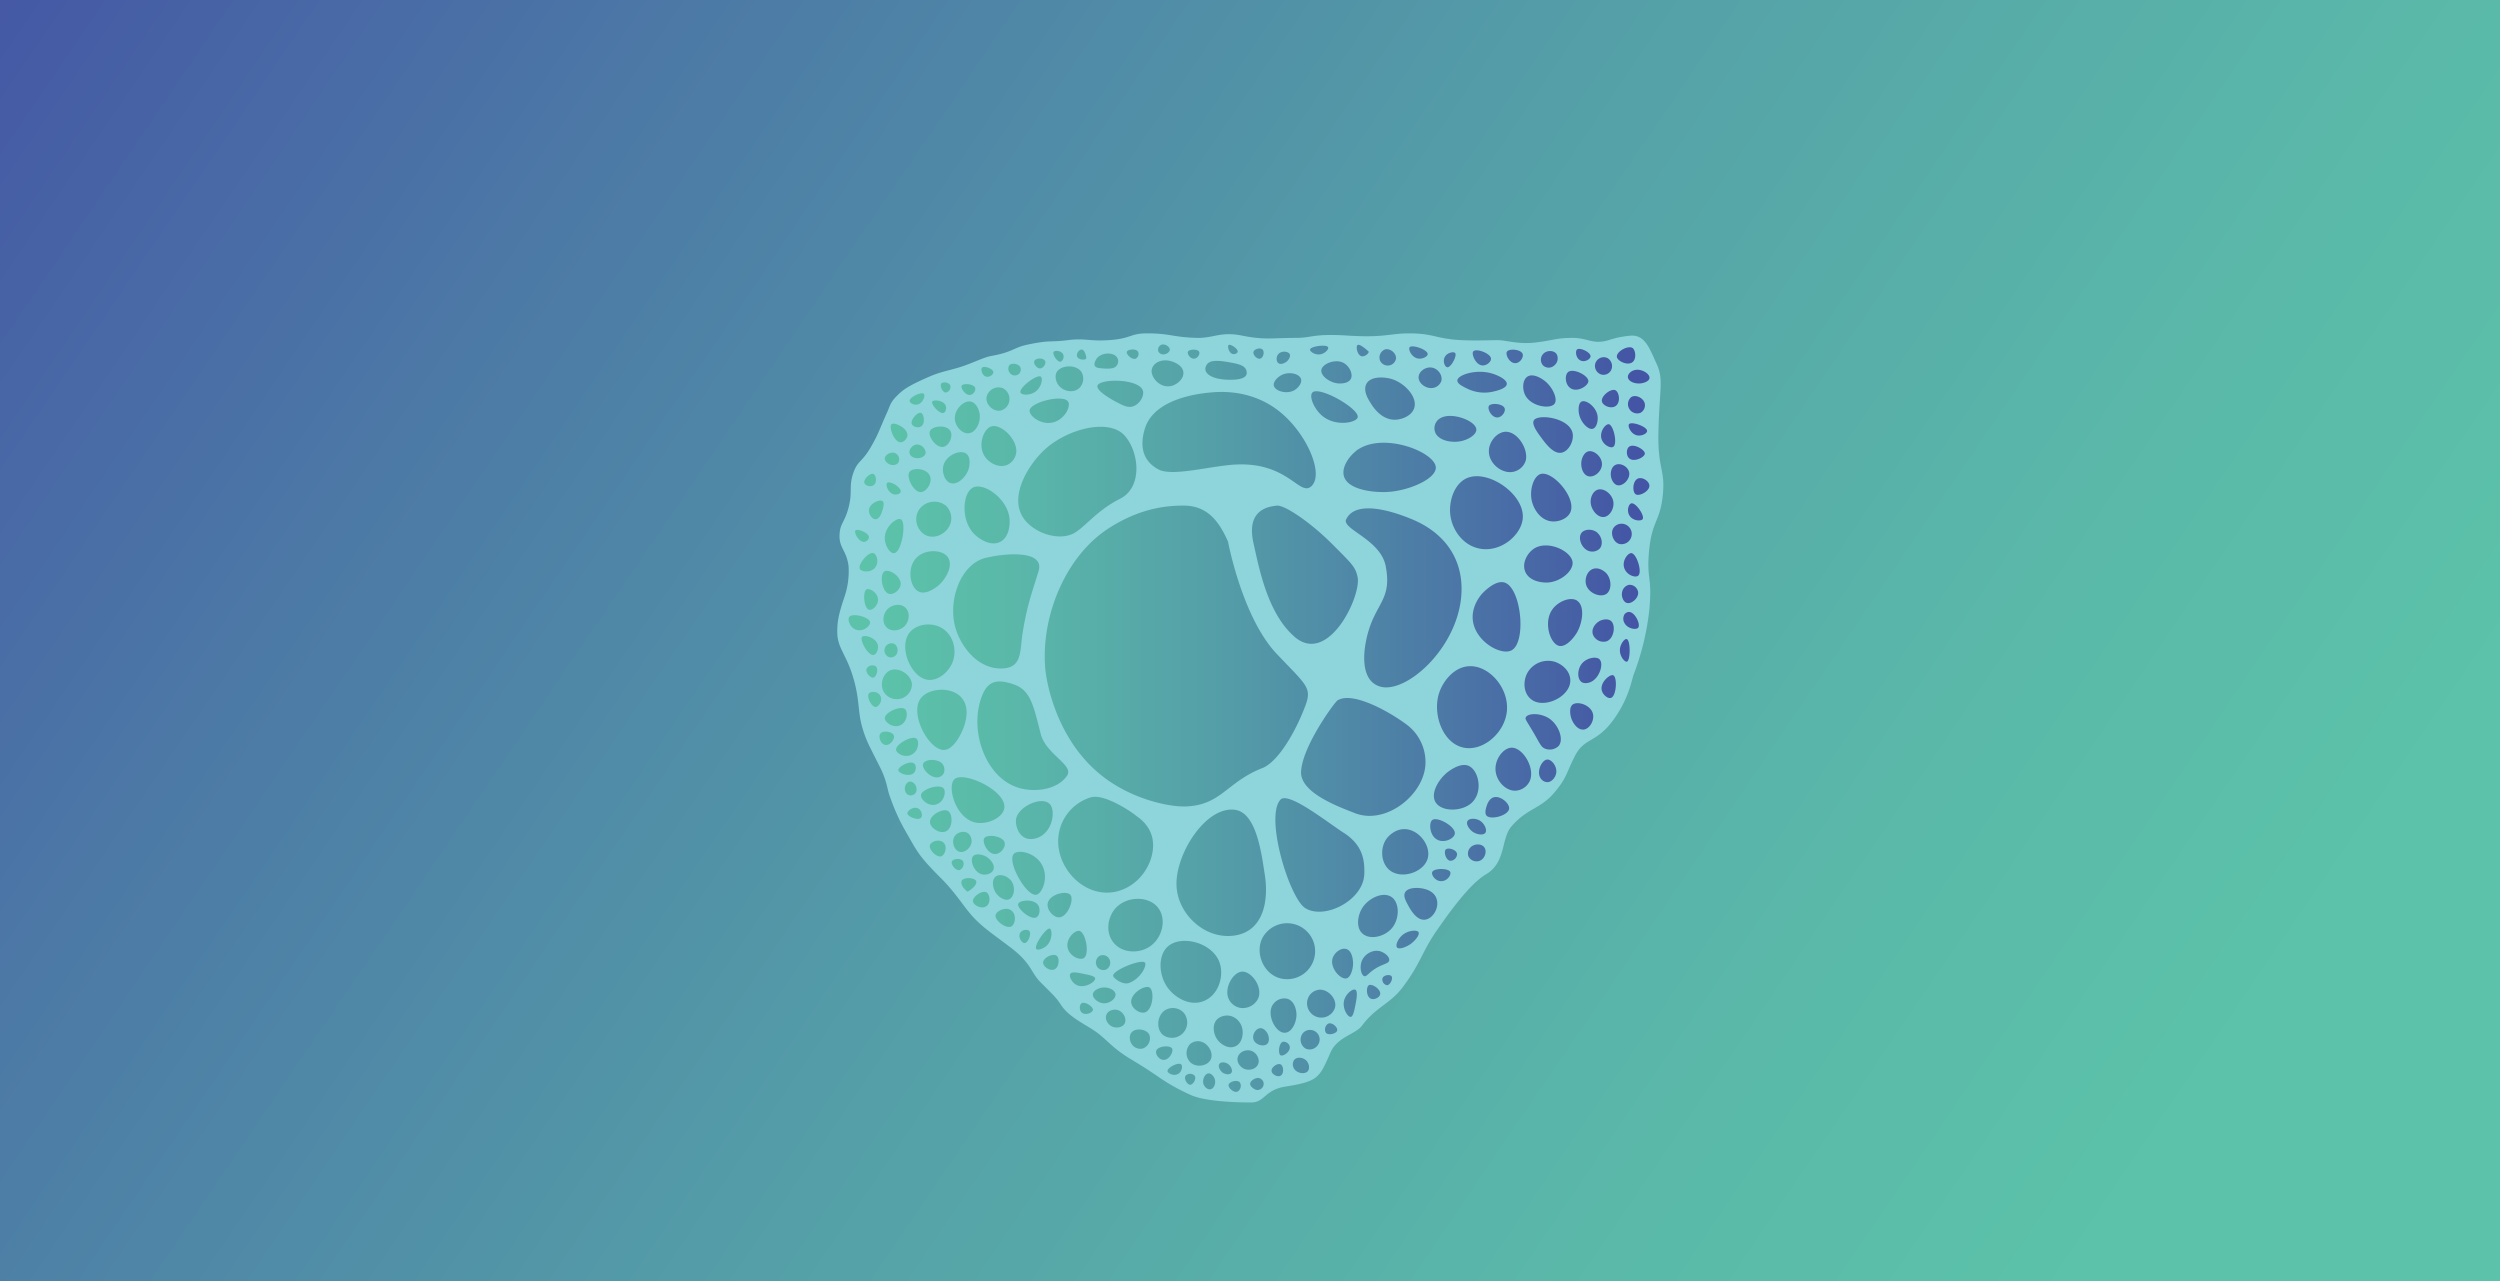 <svg xmlns="http://www.w3.org/2000/svg" xmlns:xlink="http://www.w3.org/1999/xlink" viewBox="0 0 1105.17 566.29"><defs><style>.cls-1{fill:url(#linear-gradient);}.cls-2{fill:#8ed4db;}.cls-3{fill:url(#linear-gradient-2);}</style><linearGradient id="linear-gradient" x1="0.22" y1="-92.38" x2="973.18" y2="569.09" gradientUnits="userSpaceOnUse"><stop offset="0.02" stop-color="#4455a5"/><stop offset="0.26" stop-color="#4c79a6"/><stop offset="0.56" stop-color="#55a1a8"/><stop offset="0.81" stop-color="#5ab9a9"/><stop offset="0.96" stop-color="#5cc2a9"/></linearGradient><linearGradient id="linear-gradient-2" x1="364.39" y1="312.93" x2="718.44" y2="312.93" gradientTransform="matrix(-1, 0, 0, 1, 1081.72, 0)" xlink:href="#linear-gradient"/></defs><title>lytt_grafisk</title><g id="selfmade"><rect class="cls-1" width="1105.17" height="566.29"/><path class="cls-2" d="M709.26,143.84a40.75,40.75,0,0,0-10,2c-7.1,2.11-9-1-16-1s-8,1-16,2-13.24-1-17-1c-4,0-9.19.31-16,0-11-.51-12.53-3-23-3-9,0-11,2-27,1-15.71-1-16.11,1-23,1-11,0-14,1-24-1-9.72-1.94-12.56,1.18-20,1-10.42-.26-11.92-2-22-2-7.74,0-6.84,2.34-17,3-8.86.58-10.39-1-18,0-8,1-7.73-.17-18,2-6.16,1.3-6.37,3.31-16,5-3.31.58-8.56,3.35-14,5-4.93,1.5-8.29,2-13,4-8.14,3.53-11.27,5.35-14,8-3.68,3.57-3.39,4.41-5,8-3.75,8.4-3.67,9.15-7,15-4.06,7.15-6.05,6.09-8,12s-.16,8-2,15c-1.76,6.73-3.77,6.9-4,12-.26,5.95,3.15,6.89,4,14a35.23,35.23,0,0,1-2,14c-2.73,8.19-3,11-3,15,0,7.07,3.91,9.68,7,20,3,10,2,15,4,22,1.74,6.09,3,8,8,18,2.94,5.88,3.07,9.32,4,12,3.54,10.16,6,14,10,21,3,5.26,5,8,13,16,7,7,10.36,13.35,15,18,4,4,6.89,5.92,15,12,10.28,7.7,9.15,11.15,14,16,6,6,6.68,6.51,9,10,4,6,12.16,9,17,13s6.63,6.57,14,11c5,3,7.19,4.44,11,7a86.72,86.72,0,0,0,16,9c4.94,2,15.07,3,26,3,6,0,5.9-5.56,15-7,14.67-2.33,15.1-3.81,20-15,3.14-7.15,11-8,14-12,6.27-8.36,12.45-9.57,18-17,8-10.66,8.3-15.29,15-25,10.78-15.6,17-22,22-25,8.65-5.19,6.46-15.75,11-21,7.15-8.25,12.72-7.57,19-15,5.41-6.39,5-8,9-16,4.2-8.39,9.51-5.75,17-16,7-9.53,8.25-18,9-20a114.29,114.29,0,0,0,7-29c1.4-15-1.5-13.1,0-27,1.34-12.31,4.91-12.18,6-24,1-10.88-2.31-11.16-2-27,.4-19.83,2.54-23.51-1-31C717.43,149.85,715.51,143.58,709.26,143.84Z" transform="translate(11.87 4.53)"/><path class="cls-3" d="M534.23,353.49c9.42,1.44,11.58,19.5,13,28.49,1.87,11.61-.56,24.94-13,27-13,2.17-25.47-9.06-26-22C507.68,372.9,521.35,351.53,534.23,353.49Zm-64-5.51a20.34,20.34,0,0,0-14,23c1.82,10.59,11.7,20.1,23,19,8.72-.84,15.86-7.75,18-16,3.15-12.15-6.14-17.19-7-18C489.24,355,476.26,346,470.26,348Zm-34.05-50c-7.82-2.63-11.86-1.41-14.47,6.61-4.72,14.48,2,33.76,15.56,38.75,7.42,2.74,18.31,1.52,22.63-5.06,3-4.63-9.35-9.34-11.68-18.29C445.1,307.89,443.86,300.53,436.21,298Zm-11.95-56c-11.46,2.63-16.81,18.42-14,30,2.05,8.46,9.45,18.81,20,19,10.07.19,8.61-7.57,10-16,2-12.14,4-17.14,7-27C450,239.05,434.29,239.68,424.26,242Zm61-54c-6.77-7.54-24.81-3.15-35,6-7.44,6.69-15.87,20.56-10,30,4.53,7.28,16.43,11,23,7,5-3,10-10,20-15C493.46,210.88,491.7,195.16,485.26,188Zm83,22c5-5.54-2.64-23.45-15-33s-26.09-8.36-30-8c-4.16.39-24.82,2.32-29,16-2.43,8-.8,14.36,6,18,5.78,3.1,21-1,32-2C558,198.65,562.73,216.17,568.26,210Zm15,15c-2.13,4.43,15.15,8.85,17.47,20.75,2.75,14.13-3.73,16.08-7.47,28.25-2.76,9-4,22.36,5,25,12,3.53,36.56-19,36-44-.3-13.43-7.89-24.17-22-30C600.34,220.06,587,217.31,583.26,225Zm-3.82,80.1c-1.24.77-15.62,20.31-16.12,31.55-.4,9.21,16.17,15.34,23.94,18.35,13.18,5.11,29.77-7.47,31-21a20.68,20.68,0,0,0-8-18C602.39,310.09,586.09,300.94,579.44,305.08Zm2.68,58.52c-7.32-4.72-24.48-18.41-27.92-14.62-7,7.68,4,43.75,11.06,48,8.54,5.16,25.55-3.51,26-15C591.52,375.27,590.26,368.84,582.12,363.6ZM546.26,410c-3.51,6.69.43,16.18,8,18a12.37,12.37,0,0,0,6-24A12.43,12.43,0,0,0,546.26,410Zm-42,4c-4.28,4-3.94,12.5,0,18,3.15,4.4,9.75,8.5,16,6,6.61-2.63,9.07-11.12,7-17C524.09,412,510.1,408.56,504.26,414Zm-23-17c-3.37,3.77-4.59,10.38-1,15,3.84,4.94,11.24,5.1,16,2,5.62-3.65,7.69-11.92,4-17C496.11,391.28,486.11,391.57,481.26,397Zm-45-24c-3.06,3.46,5.68,18.87,10,18,2.79-.55,5.84-8.35,2-14C445,372.18,438.09,370.92,436.26,373Zm1-15c-.22,3.86,2.38,10,9,8,7.19-2.14,8.65-12.11,6-15C448.62,347,437.58,352.37,437.26,358ZM410,340c-3.42,3.33.9,18.42,10.48,19.25,5.26.46,11.45-2.76,11.66-7C432.45,344.66,413.86,336.17,410,340Zm3.31-36c-4.44-5.19-14.45-4.42-18,0-5.43,6.76,3.42,23,10,23,4.25,0,7.41-6.73,8-8S417.8,309.29,413.26,304Zm-9-31c-4.82-2.71-11.12-1.47-14,2-5.19,6.27.5,20.07,8,21,4.36.55,9.22-3.27,11-8C411.22,282.77,409.6,276,404.26,273Zm3-31c-2.4-3.69-10.09-3.94-14,0-4.4,4.44-3,13.12,1,15,3.64,1.73,8.61-2.65,9-3C406.4,251.16,409.54,245.5,407.26,242Zm11-31c-4.59,2.24-5.5,13.82,0,20,2.59,2.91,7.9,6.11,12,4,3.87-2,4.51-7.6,4-11C433,215.59,423,208.68,418.26,211Zm8-27c-3.46,1.13-5.94,8.23-3,13,1.95,3.18,6.4,5.5,10,4a6.94,6.94,0,0,0,4-5C438.41,190,430.62,182.56,426.26,184Zm17-7c-.2,2.45,5.47,6.85,11,5,4.72-1.57,7.29-7,6-9C458.11,169.66,443.57,173.22,443.26,177Zm30-11c-.72,2.36,7.14,6.54,8,7,3.14,1.67,5.55,3,8,2,2.73-1.06,4.85-4.67,4-7C491.37,162.78,474.25,162.75,473.26,166Zm95,3c-1.59,1.59.65,7,4,10,5.84,5.25,15.31,3.44,16,1C589.32,176.26,571.32,165.94,568.26,169Zm19.27,25.87c-3.18,2.48-6.49,7.22-5.33,11.16,1.76,6,13,7.22,19,6.93,9.86-.48,21.87-5.88,21.61-10.91C622.45,195.13,598.87,186,587.53,194.85ZM636.26,207c-5.27,2.54-7.7,10-7,16,.76,6.64,5.52,13.58,13,15,9.29,1.77,18.13-5.86,19-13C662.58,214.12,645.65,202.46,636.26,207Zm17,46c-4.15-1.32-9.46,4.41-10,5s-4.91,5.56-4,12c1.29,9.17,12.36,15.34,17,13C663.08,279.54,660.64,255.33,653.26,253Zm-16,37c-6.54.51-11.33,6.72-13,12-2.94,9.3,1.73,22.19,11,24,8.48,1.67,18-6.49,19-16C655.37,299.64,646.26,289.29,637.26,290Zm-10,47.51c-3.55,3.12-7.28,9.51-4,13.3,3.06,3.51,10.81,3.28,14.94,0,5.88-4.67,3.76-15-1-16.85C633.16,332.39,627.65,337.13,627.24,337.49Zm-18,24.49c-4.74-.18-7.83,3.77-8,4-3.21,4.26-2.67,10.84,1,14,5.14,4.44,15.24,1.19,17-5C620.84,369.42,615.47,362.23,609.26,362Zm-19,35c-1.84,3-2.81,8.24,0,11,3.19,3.15,9.73,1.67,13-2,3.65-4.08,3.73-11.46,0-14S593,392.49,590.26,397Zm-13,22c-1.39,4.25,3.38,9.5,6,9,1.92-.36,2.88-3.84,3-6,.11-2-.32-6.22-3-7C581,414.31,578.06,416.53,577.26,419Zm-46,18a7.08,7.08,0,0,0,5,4,7.58,7.58,0,0,0,8-4c2.34-4.92-2.79-12.18-7-12C533.23,425.16,529.16,432.22,531.26,437Zm-28,5c-3.63,2.24-4.21,8.38-1,11a6.77,6.77,0,0,0,9-10A6.6,6.6,0,0,0,503.26,442Zm-15-3c.51,2.54,3.8,4.67,6,4,3.61-1.09,4.29-9.71,2-11C494.12,430.78,487.44,434.88,488.26,439Zm-8-12c.42,1.18,4.33,4,7,3,5.32-2,8-7.92,7-9C492.65,419.27,479.4,424.6,480.26,427Zm-20-12c1.12,3.41,5.32,5.08,7,4,2.67-1.7.84-11.47-2-12C463.21,406.61,458.86,410.73,460.26,415Zm-9-20c-.37,2.75,2.48,6,5,6,3.88-.05,6.88-8,5-10S451.82,390.86,451.26,395Zm-13,0c-.75,1.91,5.39,7.32,8,6,1.39-.7,1.83-3.32,1-5C445.6,392.59,438.92,393.31,438.26,395Zm-10-12c-1.85,1.46-1.3,4.95,0,7s4.05,3.88,6,3c2.23-1,2.87-5.35,1-8C433.68,382.75,430.14,381.51,428.26,383Zm-5-17c-1.13,1.75,1.54,7.3,5,7,2.36-.2,4.49-3.07,4-5C431.51,365,424.51,364.07,423.26,366Zm-13-1c-1.72,2.32-.42,6.3,2,7,1.88.55,4.2-1,5-3a4.43,4.43,0,0,0-1-5C414.46,362.54,411.55,363.25,410.26,365Zm8,9c-1.48,1.79.47,7.18,4,8,1.73.41,4.25-.2,5-2,1-2.33-1.79-4.81-2-5C423.12,373.11,419.44,372.55,418.26,374Zm-19-15c.19,2.59,4.34,5.19,7,4,3.13-1.4,3.18-7.59,1-9S399,355.76,399.26,359Zm-4-12c-.17,1.89,3.41,5.33,7,4,3.3-1.21,4.19-5.56,3-7C403.49,341.84,395.49,344.32,395.26,347Zm1-14c-1,2.12,3.45,7,7,6,2.22-.64,2.84-2.93,2-5C403.9,330.67,397.28,330.82,396.26,333Zm-11,3c.19,1.43,5.19,3.21,7,1,.92-1.11,1-3.19,0-4C390.46,331.47,385.05,334.41,385.26,336Zm-1-9c.22,1.62,3.92,3.72,7,2s3.26-6,2-7C391.34,320.39,383.92,324.51,384.26,327Zm-5-14c.06,1.8,3.78,4.63,7,3,3-1.52,3.3-5.78,2-7C386.33,307.18,379.17,310.43,379.26,313Zm2-21c-3,1.59-4.54,6.68-2,10a6.78,6.78,0,0,0,8,2,6.56,6.56,0,0,0,4-6C391.06,293.57,385.05,290,381.26,292Zm-12-15c-1.27,1.34,2.57,8.33,5,8,1.26-.17,2.2-2.32,2-4C375.84,277.44,370.3,275.89,369.26,277Zm2,14c-.75,1.71,1.67,4.3,3,4s2.4-3.85,1-5A3,3,0,0,0,371.26,291Zm42.66,85.28c-.91-1.63-4.44-1.25-5,0s1.64,4.22,3.4,3.8A3,3,0,0,0,413.92,376.26ZM372.26,302c-1.2,1.45,1.21,6.13,3,6,1.31-.09,3.25-2.84,2-5C376.11,301,373.09,301,372.26,302Zm16-38c-2.3-2-6.07-1.19-8,1s-2.28,6,0,8,6.07,1.2,8-1S390.54,266,388.26,264Zm-9-16c-1.52.76-1.55,4-1,6,.23.83,1,3.55,3,4s4.71-1.77,5-4C386.73,250.41,381.37,246.94,379.26,248Zm10,107c0,1.51,4.75,3.33,6,2,.78-.82.4-3.07-1-4C392.25,351.65,389.24,353.77,389.26,355Zm24,29.93c-.54,1.14.46,3.2,2.59,4.72,2.73-1.49,4.24-3.53,3.81-4.64C419,383.37,414.1,383.08,413.24,384.91Zm-14-15.93c-.73,2,3,5.73,5,5,1.59-.57,2.81-4.18,1-6S399.84,367.39,399.26,369Zm19,25c.28,1.7,3.89,3.61,6,2,1.95-1.49,1.47-5.12,0-6C422.34,388.84,417.92,391.91,418.26,394Zm10,6c-.5,2.41,4.78,6.28,7,5,1.65-.94,2.36-5.14,0-7S428.65,398.11,428.26,400Zm18,15c.6.71,2.76-.09,4-1,3.24-2.37,3.07-7.55,2-8C450.72,405.34,445,413.49,446.26,415Zm3,6c0,1.74,2.91,3.92,5,3s2.37-4.92,1-6C453.66,416.73,449.25,418.84,449.26,421Zm18,5c-2.67-.55-5.31-1.09-6,0s.77,4,3,5c3.45,1.56,8.17-1.51,8-3C472.14,427,469.83,426.52,467.26,426Zm9,6c-2.09,0-4.81,1.19-5,3s2.47,4,5,4,5.2-2.07,5-4S478.35,432,476.26,432Zm1,12c-.83,1.95.5,4.08,2,5,2,1.22,5,.81,6-1,1.15-2-.49-5.26-3-6C480.54,441.48,478.09,442.05,477.26,444Zm11,8c-1.2,1.58-.78,4.46,1,6a4.63,4.63,0,0,0,4,1,4.8,4.8,0,0,0,3-6C495.08,450.29,490,449.69,488.26,452Zm16,17c.15,1.06,3.07,2.48,5,1,1.43-1.09,1.76-3.33,1-4C509,464.89,504.05,467.5,504.26,469Zm-5-9c-.46,1.42,1.09,3.78,3,4,2.66.32,4.76-3.64,4-5C505.39,457.42,500,457.84,499.26,460Zm-25-42a3.46,3.46,0,0,0-1,5,3.3,3.3,0,0,0,4,1,3.46,3.46,0,0,0,1-5A3.32,3.32,0,0,0,474.26,418Zm-8,21c-.95.64-1.12,2.87,0,4,1.56,1.58,4.78.18,5-1C471.52,440.57,467.73,438,466.26,439Zm75,21c-2.44-.81-5.45.58-6,3-.48,2.13,1.11,4.24,3,5,2.12.85,5,.18,6-2S543.69,460.79,541.26,460Zm-22-4a5.29,5.29,0,0,0-5,1,5.81,5.81,0,0,0,0,8c2.55,2.56,7.49,1.82,9-1S522.45,457,519.26,456Zm14-11a6.53,6.53,0,0,0-7,1c-2.45,2.41-1.74,6.57,0,9,1.57,2.2,5,4.38,8,3s3.61-5.39,3-8A7.32,7.32,0,0,0,533.26,445Zm24-8a6,6,0,0,0-6,2c-2.27,2.62-1.25,6.13-1,7,.75,2.59,3.11,6.22,6,6,3.06-.22,5-4.63,5-8C561.23,441.92,560.4,438,557.26,437Zm-9,15c-.19-.31-1.37-2.1-3-2-2,.12-3.7,2.88-3,5,.79,2.4,4.47,3.34,6,2C549.49,455.91,549.2,453.49,548.26,452Zm-21.08,13.81c-.71,1,.19,3,1.53,3.89,1.19.8,3.13,1,3.8,0s-.19-3-1.52-3.89S527.85,464.84,527.18,465.79ZM522.26,470c-1.59.2-2.86,3-2,5,.48,1.11,1.75,2.24,3,2,1.51-.28,2.29-2.39,2-4S523.54,469.83,522.26,470Zm18.51,4.63c0,1.16,1.65,2.3,2.66,2.63a2.75,2.75,0,0,0,3.33-2.63,2.63,2.63,0,0,0-2.5-2.63C542.85,472,540.81,473.28,540.77,474.61Zm-9.51.37c-.3,1.34,2.29,3.76,4,3a3,3,0,0,0,1-4C535.11,472.59,531.57,473.61,531.26,475Zm-19-4c-.9,1.32.66,4,2,4s2.9-2.68,2-4A2.8,2.8,0,0,0,512.26,471Zm38-2c.2,1.52,2.67,2.75,4,2,1.56-.87,1.34-4.32,0-5S550,467.21,550.26,469Zm5-13c-1.86.58-2.21,5.39-1,6s4.56-1.77,4-4A2.8,2.8,0,0,0,555.26,456Zm10,8c-1.4-1.13-3.82-1.38-5,0a3.51,3.51,0,0,0,0,4c1.31,2,4.73,2.51,6,1C567.3,467.75,566.82,465.24,565.26,464Zm62-93c-1,1,0,4.77,2,5a3.07,3.07,0,0,0,3-3C632,371,628.28,370,627.26,371Zm-56,62a6,6,0,0,0-5,4,6.32,6.32,0,0,0,12,4C579.35,437.13,575.24,432.65,571.26,433Zm-7,19a4.62,4.62,0,0,0,1,7,4.3,4.3,0,0,0,5-1,4.24,4.24,0,0,0-6-6Zm11-4a3,3,0,0,0-1,4c1.15,1.4,4.7.38,5-1S577,447.23,575.26,448Zm46-67c-.46,1.19,1.26,4,4,4s4.46-2.81,4-4C628.56,379.17,622,379.17,621.26,381Zm-18,46c-.71-.85-3.5-.57-4,1a2.55,2.55,0,0,0,2,3C602.73,431,604.06,428,603.26,427Zm-160-19.85c-.78-1.11-3.84-.75-4.39,1.3-.46,1.71,1,3.91,2.19,3.91C442.66,412.34,444.12,408.39,443.24,407.13Zm150,23.85c-1.27.76-1.24,5.16,1,6,1.52.57,3.72-.61,4-2C598.7,432.85,594.63,430.17,593.26,431Zm-6,2c-1.2-.57-4.35,1.88-5,5-.71,3.43,1.68,7.15,3,7,1-.11,1.5-2.51,2-5C587.7,437.79,588.55,433.6,587.26,433Zm15-13c.24-1.57-2-3.42-4-4-3.23-.92-6.73,1.2-8,4s-.43,6.61,1,7c.77.22,1.33-.65,3-2C598.73,421.4,602,421.79,602.26,420Zm12-32c-.94,0-4,.09-5,2-.81,1.56.19,3.47,1,5,1.15,2.19,4,7.65,8,7,3.3-.53,6.15-5.07,5-9C621.78,387.93,614.89,388,614.26,388Zm-8.53,26.34c.91,1,4.15-.19,6.18-1.7,1.87-1.4,4-4,3.29-5.12s-4.65-.77-7.09,1.3C606.18,410.43,604.88,413.33,605.73,414.32ZM621.26,358c-1.63,1.34-1.17,7.6,3,9,3.07,1,6.76-1,7-3C631.65,360.82,623.4,356.23,621.26,358Zm15.59.47c-.73,1.3.69,3.47,2.1,4.54,1.84,1.4,4.87,1.88,5.8.63s-.38-4.22-2.52-5.45C640.43,357.14,637.61,357.11,636.85,358.45ZM648.26,348c-2,.71-2.78,3.29-3,4-.28.94-.89,3,0,4,1.81,2.12,9.62,0,10-3C655.56,350.57,651.25,346.93,648.26,348Zm-4,22c-1.28-1.68-4.38-1.59-6,0a3.85,3.85,0,0,0-1,4,4,4,0,0,0,5,2C644.6,375.09,645.61,371.77,644.26,370Zm12-44c-3.54.15-7.36,5-7,10,.35,4.82,4.57,9.27,9,9a7.44,7.44,0,0,0,6-4C667.09,335.33,661.35,325.78,656.26,326ZM669,339.19a3.76,3.76,0,0,0,3,2.05c2,.09,3.71-2,4.06-3.93.56-3-2-6.16-3.9-6.07C669.76,331.36,667.38,336.27,669,339.19Zm4.77-25.53c-3.89-3.11-10.08-3.1-11.12-1.11-.49.93.46,1.62,4.14,8.05,2.28,4,2.75,5.19,4.37,5.83a5.61,5.61,0,0,0,6-1.21C679.46,322.48,677.34,316.54,673.72,313.66Zm3.54-9.68c.83-.53,5.19-3.37,5-8-.16-4.08-3.76-7-7-8a10.5,10.5,0,0,0-12,5c-1.76,3.29-1.86,8.08,1,11C667.87,307.67,674,306.11,677.26,304Zm6,3c-1.28,1-1.07,3.22-1,4,.32,3.34,3,7.41,6,7,2.56-.35,4.73-4,4-7C691.29,307,685.39,305.27,683.26,307Zm18-13c-1.55-.59-6.21,3.39-5,7,.6,1.81,2.66,3.47,4,3C702.77,303.11,703.15,294.7,701.26,294Zm-6-7c-1.52-1.52-5.9-.72-8,2-1.92,2.49-2,6.63,0,8,1.49,1,3.62.17,4,0C695.22,295.29,697.19,288.92,695.26,287Zm-10-26c-3-1.89-8.48.38-11,4-3.94,5.67-.94,15,3,16,3,.74,6.5-3.4,8-6C687.83,270.53,688.77,263.21,685.26,261Zm10,9c-1.87,1-3.86,3.41-3,6a5,5,0,0,0,6,3c3.31-1.11,4.23-7.08,2-9C698.94,268.85,696.66,269.26,695.26,270Zm12,8c-1-.26-2.63,1.87-3,4-.56,3.24,2,6.25,3,6C708.92,287.59,709,278.48,707.26,278Zm-41-40c-2.93,1.89-5.41,6.22-4,10,1.56,4.21,7,5.17,10,5,5.71-.31,11.4-5.08,11-9C682.76,239,672.29,234.11,666.26,238Zm26,9c-2.67,1-3.73,4.49-3,7,1.1,3.79,6.42,5.82,9,4,2.33-1.64,2.31-6.36,0-9C697,247.58,694.58,246.12,692.26,247Zm16,19a2.69,2.69,0,0,0-2,1,3.79,3.79,0,0,0,0,4c1.32,2.37,5,3.09,6,2C713.51,271.56,710.92,266,708.26,266Zm1-26c-1.62-.07-4.45,3.64-3,7,1.21,2.81,4.77,4,6,3C714.25,248.42,711.63,240.09,709.26,240Zm-15-9c-2.11-1.81-5.6-1.71-7,0-1.78,2.18-.1,6.84,3,8a4.68,4.68,0,0,0,5-1C696.94,236.09,696.27,232.71,694.26,231Zm-25-26c-3.26.89-5.14,7.1-4,12,.89,3.83,4,8.65,9,9,3,.22,6.74-1.25,8-4C685.18,215.63,674.55,203.55,669.26,205Zm-16.21-18.59c-3.39.49-6.7,4.29-6.79,8.4-.13,5.71,6,10.35,10.87,9.23a7.32,7.32,0,0,0,5.44-5C663.86,193.74,658.6,185.6,653.05,186.39ZM625,180.26a5.09,5.09,0,0,0-2.06,7.08c2,3.19,7.63,4.06,11.66,3,3-.75,6.3-2.84,6.17-5.06C640.53,181.47,629.94,177.5,625,180.26ZM603.26,163c-3.4-1-9.13-1.2-11,2s1,7.42,2,9c.86,1.36,4.71,7.4,11,7,3-.18,6.89-1.83,8-5C615,171.06,609.1,164.74,603.26,163Zm18-5c-2.81-.56-5.78,1.54-6,4-.25,2.8,3.08,5.31,6,5a4.68,4.68,0,0,0,4-3C626,161.54,624,158.54,621.26,158Zm-39-2c-3.73-2.15-9.57.29-10,3s4,5.91,8,6c.52,0,3.85.09,5-2S584.65,157.37,582.26,156Zm-27,5c-2.18.89-4.44,3.19-4,5,.57,2.36,5.66,3.88,9,2,1.77-1,3.53-3.22,3-5C562.58,160.7,558.3,159.75,555.26,161Zm-23-5.24c-6.52-1.24-9.8-1.14-11,1.52-1.33,3,2.13,5.91,10,6.07,3.91.08,8-.43,8-3C539.26,157.26,536.26,156.5,532.26,155.74Zm-27-.76c-4.28-.95-7.58,1.24-8,4-.5,3.33,3.91,8.5,9,7,2.46-.72,5.27-3.19,5-6C510.9,156.32,505.56,155.05,505.26,155Zm-32.58-.61c-1.25,2.1-.91,3.49,1.31,3.78,1.4.19,4.65.51,6.32-.06a3.08,3.08,0,0,0,1.53-4.76C480.15,151,474.57,151.2,472.68,154.37ZM455.26,160c-1,1.84-.31,4.43,1,6,2.11,2.54,6.48,3.38,9,1a5.84,5.84,0,0,0,1-7C464.05,156.44,457.09,156.74,455.26,160Zm-16,9c.44,1.13,3.69,1.3,6,0,3.24-1.82,4-6.2,3-7C446.64,160.72,438.46,166.93,439.26,169Zm-8-2a5.43,5.43,0,0,0-7,4c-.52,3.25,2.88,6.48,6,6a5.14,5.14,0,0,0,4-4A5.31,5.31,0,0,0,431.26,167Zm-21,14c.34,3.06,3.1,6.22,6,6,3.26-.24,5.27-4.61,5-8-.19-2.39-1.62-5.53-4-6C414.06,172.35,409.79,176.7,410.26,181Zm-5,20c-.9,3,.38,7.09,3,8,3,1.07,6.84-2.49,8-6,.7-2.12.89-5.64-1-7C412.68,194.14,406.59,196.56,405.26,201Zm-11,20a8,8,0,0,0,3,11c4.26,2.16,9.6-.81,11-5a7.66,7.66,0,0,0-2-8A8.25,8.25,0,0,0,394.26,221Zm-4-17c-1.74,2.24,1.74,9.19,5,9,2.35-.13,5.11-4,4-7C397.93,202.38,391.74,202.09,390.26,204Zm9-18c-1.1,2.36,2.83,7.71,6,7,2.45-.54,4.33-4.66,3-7C406.6,183.06,400.32,183.72,399.26,186Zm-20,47c-.13,3.37,2.1,7.07,4,7,2.21-.07,3.62-5.22,4-8,.11-.82.85-6.23-1-7S379.45,228.23,379.26,233Zm-11,14c.77,1.35,5.2,1.85,7-1,1.45-2.29.42-5.54-1-6C372,239.26,367.19,245.1,368.26,247Zm4,18c1.36.42,3.77-1.56,4-4,.31-3.33-3.64-5.64-5-5C369.4,256.86,370,264.31,372.26,265Zm-8.71,3.22c-.86,1.23.31,5,3.47,5.74s5.93-2,5.74-3.46C372.47,268.2,364.88,266.31,363.55,268.2Zm15.84,56.54c2.14.44,4.42-2.5,3.91-4.09-.57-1.77-4.87-2.49-6-.86C376.32,321.14,377.39,324.33,379.39,324.74Zm253-161.07c-.09,1.42,2.4,2.64,4.53,3.67A17.18,17.18,0,0,0,648,168.63c1.4-.31,6-1.32,6.23-3.33s-4-4.05-7.08-4.87C640.4,158.64,632.51,161.2,632.35,163.67Zm33.83,17.61c-1.12,1.72,1.51,5.28,3.21,7.59,2.09,2.83,5.53,7.49,9.14,6.67,3.16-.72,5.54-5.4,4.7-8.83C681.6,180.12,668.11,178.31,666.18,181.28Zm6.08-16.3c-2.09-2.1-6.41-4.77-9-3-2.15,1.48-2.24,5.43-1,8,2.46,5.13,11,6.49,13,4C676.82,172.07,674.77,167.52,672.26,165Zm-26,10c-.75,1.36,1.34,5.32,4,5,1.91-.22,3.46-2.58,3-4C652.57,173.84,647.13,173.42,646.26,175Zm35-15c-1.5,1.3-1.34,5.33,1,7,3,2.18,7.9-.93,8-3C690.38,161.46,683.51,158,681.26,160Zm6,13c-1.52.74-1.52,4-1,6,.86,3.35,4,6.64,6,6,1.68-.52,2.45-3.64,2-6C693.51,175.08,689.18,172.05,687.26,173Zm3,22c-2.22.55-3,3.76-3,4-.55,2.6.42,6.34,3,7s5.76-2,6-5C696.54,197.52,692.84,194.35,690.26,195Zm4,17c-2,.71-2.94,3.2-3,5-.11,3.55,3,7.45,6,7,2.57-.38,4.6-3.92,4-7C700.62,213.68,697,211,694.26,212Zm11,15a4.27,4.27,0,0,0-4,2c-1.44,2.47.2,6.54,3,7a4.53,4.53,0,1,0,1-9Zm-6-44c-1.5-.14-4.45,3.66-3,7,1,2.31,3.82,3.75,5,3C703.3,191.69,701.39,183.19,699.26,183Zm3-15c-2-1-6.59,2.6-6,5,.44,1.8,3.9,3.37,6,2C704.69,173.41,703.94,168.82,702.26,168Zm-3.71-14.32a3.9,3.9,0,0,0-5.3,2.75A4,4,0,0,0,695.9,161a3.78,3.78,0,0,0,4.42-1.84A4.11,4.11,0,0,0,698.55,153.66ZM676.26,152c-1.22-1.81-4.47-1.77-6,0a3.76,3.76,0,0,0,0,5,3.64,3.64,0,0,0,5,0A4,4,0,0,0,676.26,152Zm-76-2a3.82,3.82,0,0,0-2,5,3.7,3.7,0,0,0,4,2,3.64,3.64,0,0,0,3-3C605.51,151.6,602.51,149.19,600.26,150Zm-42,2c-.66-1.26-3.65-1.57-5,0-1,1.12-1.06,3.17,0,4s3,0,4-1C557.93,154.29,558.75,152.92,558.26,152Zm152.82,7c-2.15.37-4,2.3-3.07,4,.69,1.26,2.67,2,4.61,2s4.13-.85,4.6-2C718,161,714.14,158.46,711.08,159Zm-1.82,12a4.1,4.1,0,0,0,4,7,3.77,3.77,0,0,0,2-4C714.79,171.42,711.24,169.73,709.26,171Zm-1,12c-.7,1,1,4.7,4,5,1.86.19,4-.93,4-2C716.27,184,709.25,181.62,708.26,183Zm-6,18c-1.84.9-2.24,3.38-2,5s1.31,3.7,3,4c2.47.45,5.82-3,5-6C707.61,201.65,704.46,199.91,702.26,201Zm7,17c-1.16.31-2,3-1,5,1.3,2.75,5.23,3,6,2C715.37,223.51,711.23,217.47,709.26,218Zm-1-25c-1.23,1-1.28,3.76,0,5,2,2,6.89-.3,7-2S710.26,191.33,708.26,193Zm0,61a4,4,0,0,0-3,3c-.55,2,.43,4.52,2,5,2.13.66,5.54-2.29,5-5A3.87,3.87,0,0,0,708.26,254Zm4-47c-2.46,1-2.63,6-1,7s6.25-1.45,6-4C717.07,208.06,714.16,206.25,712.26,207ZM631.37,151.5c-.75-.76-4.08-.05-4.81,2.42-.51,1.71.36,3.77,1.34,3.9C629.59,158.05,632.42,152.58,631.37,151.5ZM611.26,149c-.7,1,1,4.7,4,5,1.86.19,4-.93,4-2C619.27,150,612.25,147.62,611.26,149Zm28,2.11c-.5,1.31,1.26,5.54,4,5.89,2,.24,4.06-1.55,4-2.95C647.15,151.53,640,149.07,639.26,151.09Zm15-.11c-.75,1.36,1.34,5.32,4,5,1.91-.22,3.46-2.58,3-4C660.57,149.84,655.13,149.42,654.26,151Zm31-1c-.88.83-.42,4.31,2,5,1.86.54,3.94-.85,4-2C691.35,151.17,686.43,148.88,685.26,150ZM703,153.61c.56,1.46,3.87,3.18,6.06,2.37,2.72-1,2.21-5.42.91-6.55C708,147.76,702,151.18,703,153.61ZM588.26,148c-.87.65-.13,4.72,2,5a3.32,3.32,0,0,0,3-2C592.9,150.64,589.26,147.24,588.26,148Zm-21,2c-.11.91,2.47,2.71,5,2,1.8-.5,3.34-2.21,3-3C574.64,147.56,567.44,148.54,567.26,150Zm-25,1c-.39,1.37,1.64,3.4,3,3s2-3,1-4S542.64,149.69,542.26,151Zm-29,0c-.37,1,1.14,3.33,3,3,1.48-.26,2.41-2.1,2-3C517.64,149.65,513.73,149.79,513.26,151Zm-27,0c-.36,1.09,2.35,3.76,4,3a2.43,2.43,0,0,0,1-3C490.4,149.39,486.62,149.9,486.26,151Zm-20-1c-1.12,0-2.41,1.75-2,3,.51,1.55,3.44,1.78,4,1,0,0,.17-.25,0-1C468.18,152.64,467.6,150,466.26,150Zm-12.43,1.16c-.48,1.05,1.81,4.72,3.32,4.14a2.67,2.67,0,0,0,1.11-2.76C457.8,150.47,454.29,150.12,453.83,151.14ZM448.26,154c-1.2-.2-2.86.34-3,1.43s1.48,3.22,3,2.87a2.94,2.94,0,0,0,2-2.87C450.06,154.28,448.51,154,448.26,154Zm53-6a2.42,2.42,0,0,0-1,3,2.59,2.59,0,0,0,3,1c1-.25,2-1.09,2-2C505.24,148.61,502.79,147.12,501.26,148Zm30,0c-.64.53.14,3.76,2,4,.8.11,1.87-.33,2-1C535.52,149.65,532,147.38,531.26,148Zm-165,82c-.73.9,1.62,5.34,4,5a2.35,2.35,0,0,0,2-2C372.23,230.93,367,229,366.26,230Zm12-9c.21-.71,1-3.27,0-4-1.28-.93-5.81,1-6,4-.12,1.88,1.47,4.05,3,4C377.07,224.93,378,221.8,378.26,221Zm2-12c-.79.89.59,4.46,3,5,1.14.26,2.68-.11,3-1,.45-1.25-1.8-2.86-2-3C383,209.1,380.88,208.28,380.26,209Zm10-13c.46,1.58,2.54,2.17,4,2,1.09-.12,2.68-.76,3-2,.45-1.74-1.72-4.28-4-4C391.41,192.21,389.76,194.28,390.26,196Zm-11,2c-.15,1.3,1.4,2.74,3,3,.14,0,2.11.32,3-1a3.08,3.08,0,0,0-1-4C382.46,194.82,379.45,196.32,379.26,198Zm-9,11c.4,1.12,2.62,1.9,4,1,1.79-1.16,1.13-4.51,0-5C372.92,204.4,369.68,207.33,370.26,209Zm12-26c-1.33,1.14,1.13,8,4,8a3.45,3.45,0,0,0,3-3C389.57,184.77,383.52,181.9,382.26,183Zm13-5c-1.42-.5-4.88,3.08-4,5,.53,1.18,2.7,1.77,4,1C397.34,182.76,396.56,178.45,395.26,178Zm5-5c-.7,1.15,3.18,5.63,5,5,.91-.31,1.31-1.89,1-3C405.55,172.43,400.87,172,400.26,173Zm13-7c-.56,1.1,1.78,4.57,4,4a2.79,2.79,0,0,0,2-3C418.68,165.12,413.88,164.77,413.26,166Zm26-8c-.68-1.8-3.95-2.28-5-1a3,3,0,0,0,1,4,2.76,2.76,0,0,0,3,0A2.66,2.66,0,0,0,439.26,158Zm-17,0c-.68.76,0,3.67,2,4,1.5.25,3-1,3-2C427.19,158.46,423.13,157,422.26,158Zm-18,7c-.8,1,.53,4,2,4a2.55,2.55,0,0,0,2-3C407.76,164.41,405,164.13,404.26,165Zm-14,7.69c.05,1,2.05,2.1,3.81,1.5,2.13-.73,3.09-3.68,2.54-4.49C395.76,168.41,390.17,171,390.26,172.67Zm-2,172.31a2.55,2.55,0,1,0,5-1c-.07-1.62-1.56-3.19-3-3S387.7,343.35,388.26,345Zm-9-63a3.18,3.18,0,0,0,2,4,3,3,0,0,0,3-1c1.21-1.49.74-4.27-1-5A3.2,3.2,0,0,0,379.26,282Zm166.82,53.07c7.09-2.8,14-15.5,17.18-22.88,5.48-12.84,4.58-11.52-10.71-27.64S531,234.91,531,234.91c-3.77-8.43-8.71-15.95-19.69-15.93-8.82,0-19.9,1.6-33,10-19.82,12.71-30.41,40.46-28,63,.27,2.49,4.09,33.7,30,50,13,8.19,26.65,10.2,32,10C528,351.41,530.39,341.23,546.08,335.05Zm14.22-58.18c15,13.08,29.62-17.85,28-26.18-.92-4.66-2.56-6-11.32-14.79-9.27-9.31-21-17.37-24.45-16.92-2.66.36-13.75,1.07-10.29,16.5C544.78,246.93,548.51,266.58,560.3,276.87Z" transform="translate(11.87 4.53)"/></g></svg>